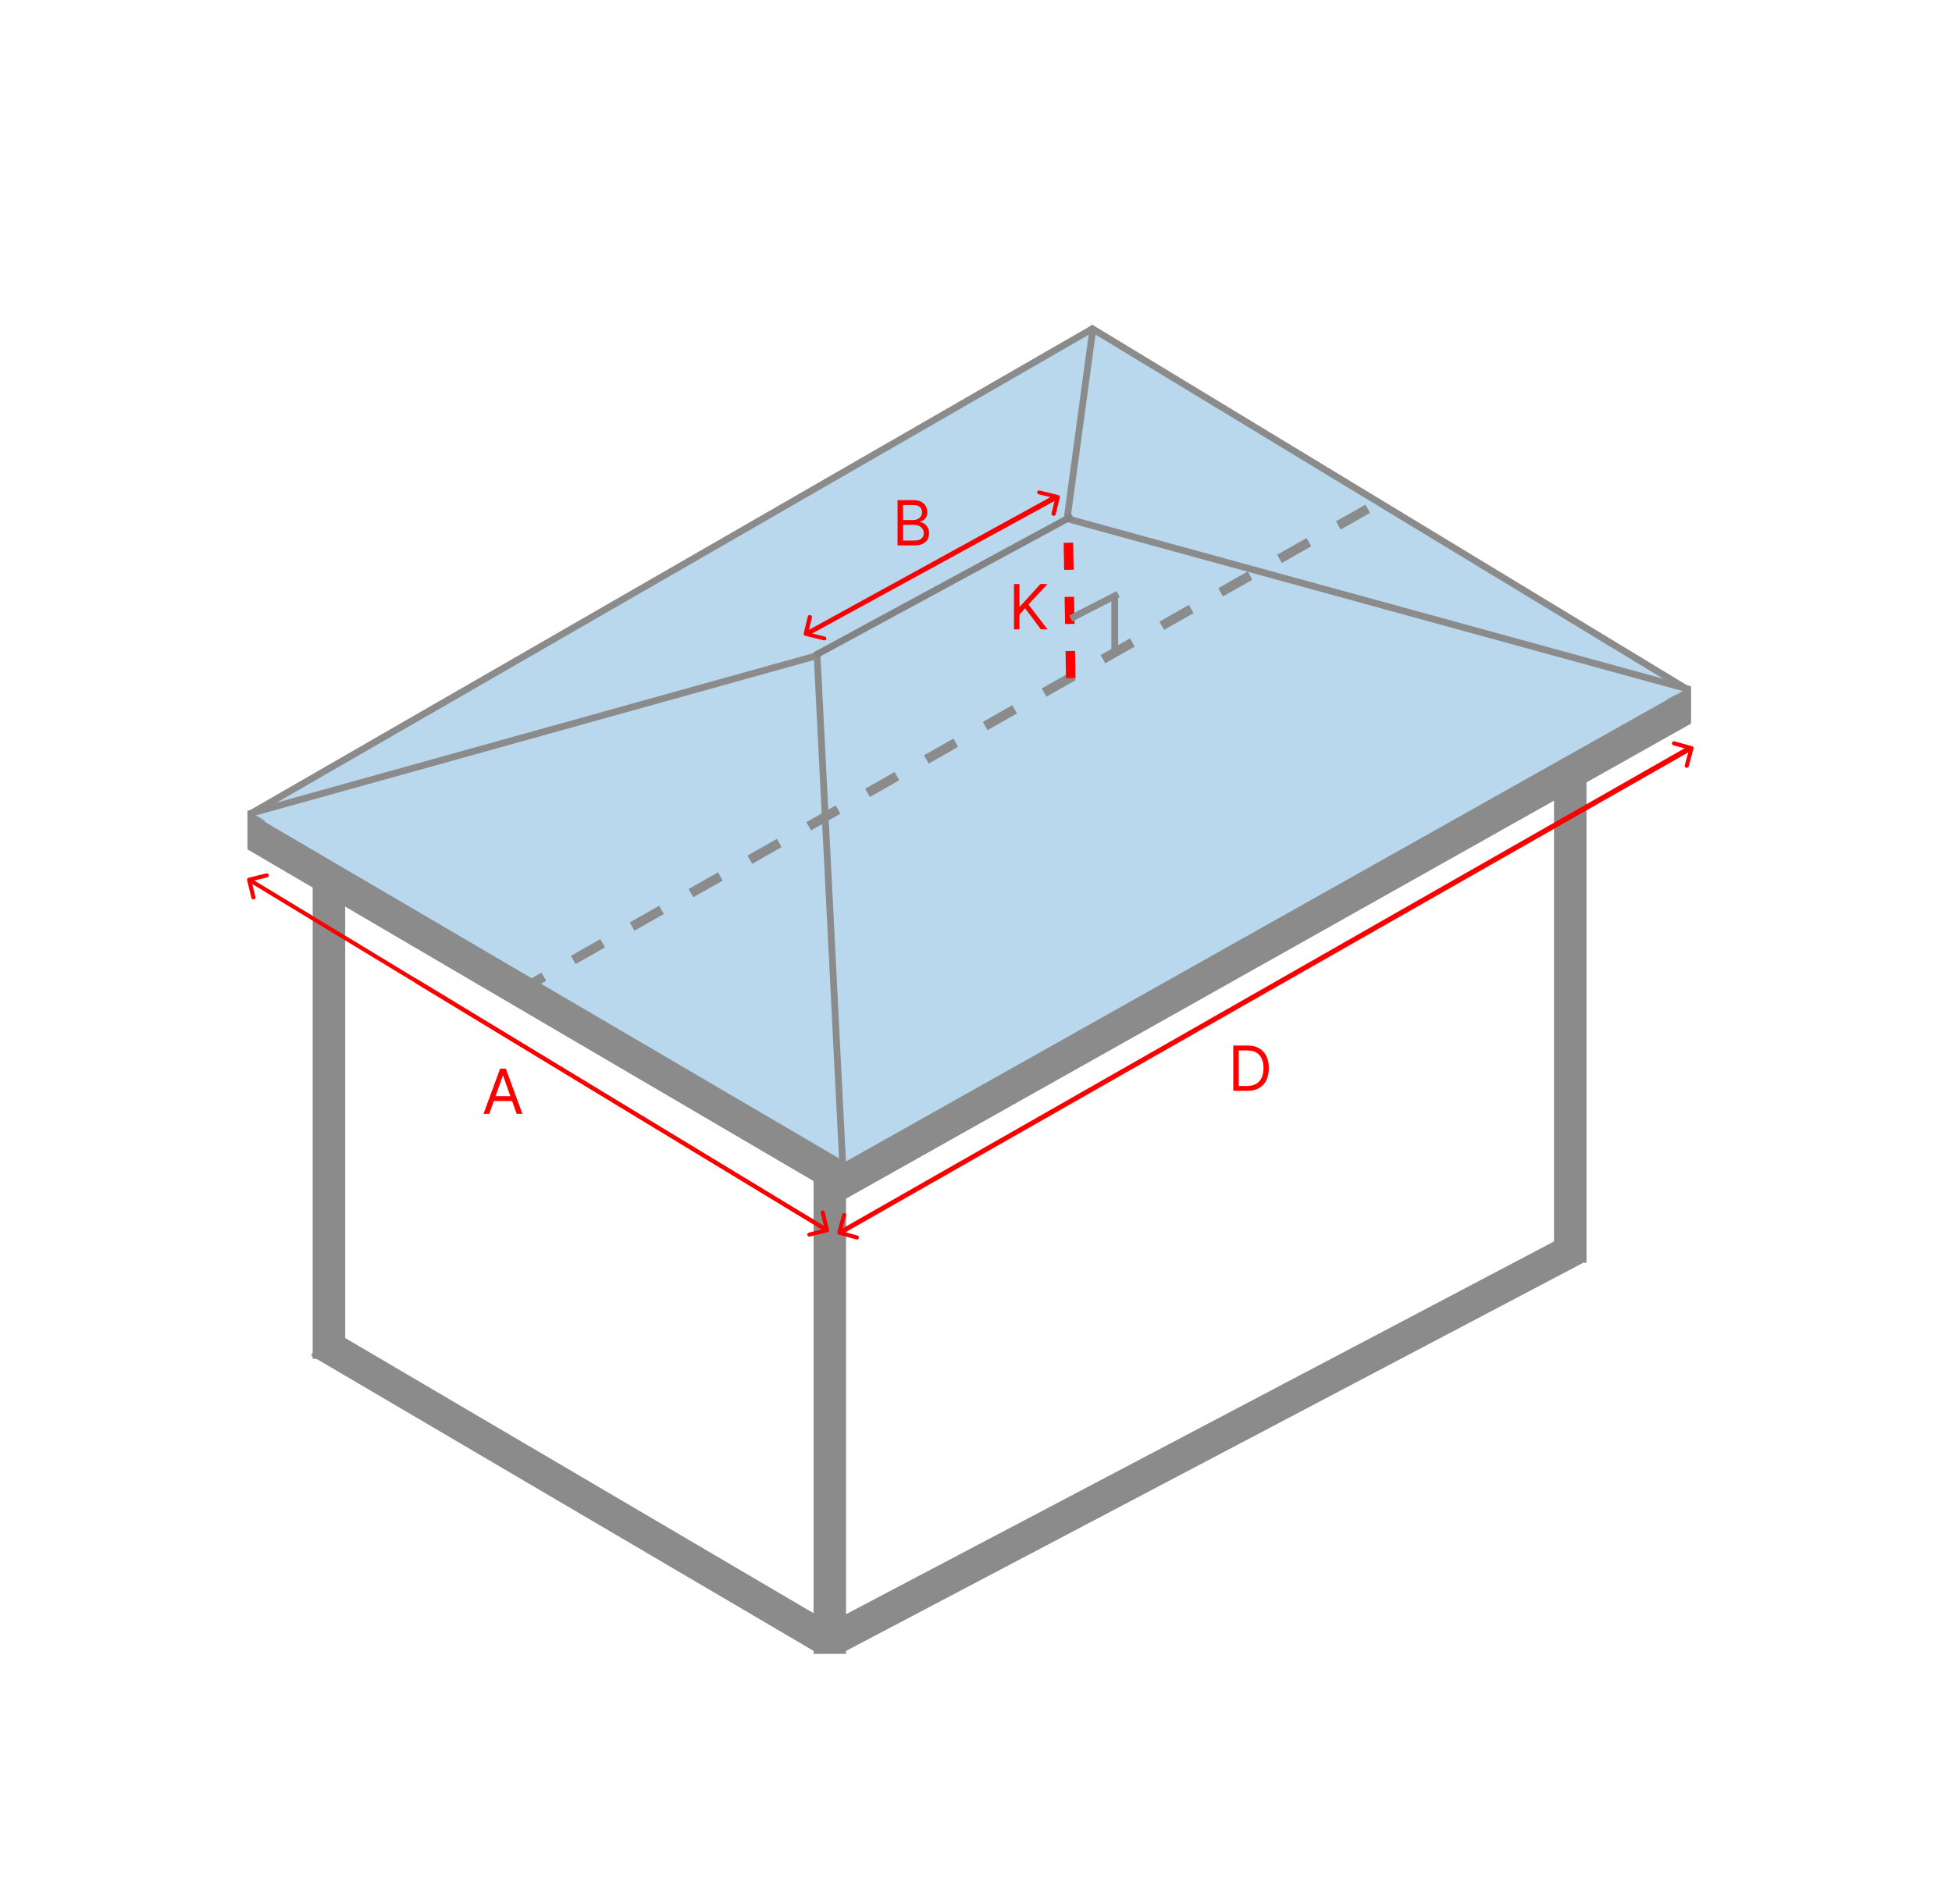 <svg width="1442" height="1407" viewBox="0 0 1442 1407" fill="none" xmlns="http://www.w3.org/2000/svg">
<path d="M183.464 600.059L806.869 241.736L1245.68 511.527L622.272 869.851L183.464 600.059Z" fill="#B9D8ED"/>
<line x1="788.523" y1="381.664" x2="807.523" y2="241.664" stroke="#8B8B8B" stroke-width="5"/>
<path d="M789.662 383.589L1248.66 509.589" stroke="#8B8B8B" stroke-width="5"/>
<path d="M805.297 241.86L1247.5 510" stroke="#8B8B8B" stroke-width="5"/>
<line x1="808.248" y1="242.166" x2="185.248" y2="601.166" stroke="#8B8B8B" stroke-width="5"/>
<line x1="603.671" y1="484.408" x2="183.671" y2="601.408" stroke="#8B8B8B" stroke-width="5"/>
<line x1="615.659" y1="867.353" x2="188.931" y2="617.249" stroke="#8B8B8B" stroke-width="24"/>
<line x1="603.497" y1="481.874" x2="622.497" y2="859.875" stroke="#8B8B8B" stroke-width="5"/>
<line x1="792.191" y1="381.198" x2="602.191" y2="484.198" stroke="#848383" stroke-width="5"/>
<line x1="1242.88" y1="524.46" x2="616.882" y2="876.46" stroke="#8B8B8B" stroke-width="24"/>
<path d="M380 734L1012 375" stroke="#8B8B8B" stroke-width="7" stroke-dasharray="25 25"/>
<path d="M791 501L789 386" stroke="#FF0000" stroke-width="7" stroke-dasharray="20 20"/>
<path d="M791 457L826 439" stroke="#8B8B8B" stroke-width="5"/>
<line x1="823.5" y1="483" x2="823.5" y2="439" stroke="#8B8B8B" stroke-width="5"/>
<line x1="243" y1="651" x2="243" y2="1004" stroke="#8B8B8B" stroke-width="24"/>
<line x1="613" y1="860" x2="613" y2="1222" stroke="#8B8B8B" stroke-width="24"/>
<line x1="1160" y1="570" x2="1160" y2="933" stroke="#8B8B8B" stroke-width="24"/>
<path d="M1251.05 553.197C1251.27 552.398 1250.8 551.572 1250 551.353L1236.99 547.781C1236.19 547.562 1235.36 548.032 1235.14 548.831C1234.92 549.63 1235.39 550.455 1236.19 550.674L1247.76 553.849L1244.59 565.423C1244.37 566.222 1244.84 567.047 1245.64 567.266C1246.44 567.485 1247.26 567.015 1247.48 566.216L1251.05 553.197ZM621.744 912.079L1250.35 554.103L1248.86 551.496L620.26 909.472L621.744 912.079Z" fill="#FA0000"/>
<path d="M618.557 910.383C618.338 911.182 618.809 912.007 619.608 912.226L632.628 915.789C633.427 916.008 634.252 915.537 634.471 914.738C634.689 913.939 634.219 913.114 633.42 912.895L621.846 909.728L625.014 898.153C625.232 897.354 624.762 896.529 623.963 896.31C623.164 896.091 622.339 896.562 622.12 897.361L618.557 910.383ZM1246.86 551.501L619.261 909.476L620.747 912.082L1248.35 554.107L1246.86 551.501Z" fill="#FA0000"/>
<path d="M921.375 806H911.051V772.545H921.832C925.078 772.545 927.855 773.215 930.163 774.555C932.472 775.883 934.242 777.795 935.472 780.288C936.703 782.771 937.318 785.744 937.318 789.207C937.318 792.692 936.697 795.692 935.456 798.208C934.214 800.713 932.407 802.64 930.033 803.991C927.659 805.33 924.773 806 921.375 806ZM915.102 802.406H921.114C923.88 802.406 926.172 801.873 927.991 800.805C929.809 799.738 931.165 798.219 932.058 796.248C932.951 794.277 933.398 791.93 933.398 789.207C933.398 786.507 932.957 784.182 932.075 782.232C931.192 780.272 929.875 778.769 928.121 777.724C926.368 776.667 924.185 776.139 921.571 776.139H915.102V802.406Z" fill="#FF0000"/>
<path d="M183.643 648.545C182.839 648.742 182.346 649.554 182.543 650.359L185.754 663.471C185.951 664.276 186.764 664.769 187.568 664.571C188.373 664.374 188.865 663.562 188.668 662.758L185.814 651.102L197.469 648.248C198.274 648.051 198.767 647.239 198.57 646.434C198.372 645.629 197.56 645.137 196.756 645.334L183.643 648.545ZM611.778 907.718L184.778 648.72L183.222 651.285L610.222 910.283L611.778 907.718Z" fill="#FA0000"/>
<path d="M611.356 910.457C612.161 910.26 612.653 909.448 612.456 908.643L609.245 895.531C609.048 894.726 608.236 894.233 607.431 894.43C606.627 894.628 606.134 895.44 606.331 896.244L609.186 907.9L597.53 910.754C596.725 910.951 596.233 911.763 596.43 912.568C596.627 913.373 597.439 913.865 598.244 913.668L611.356 910.457ZM306.955 726.334L610.221 910.282L611.777 907.717L308.51 723.769L306.955 726.334Z" fill="#FA0000"/>
<path d="M361.423 823H357.176L369.46 789.545H373.642L385.926 823H381.679L371.682 794.838H371.42L361.423 823ZM362.991 809.932H380.111V813.526H362.991V809.932Z" fill="#FF0000"/>
<line x1="606.921" y1="1209.35" x2="235.921" y2="991.346" stroke="#8B8B8B" stroke-width="24"/>
<line x1="1163.59" y1="922.618" x2="618.591" y2="1209.62" stroke="#8B8B8B" stroke-width="24"/>
<path d="M749.051 465V431.545H753.102V448.142H753.494L768.523 431.545H773.815L759.767 446.639L773.815 465H768.915L757.284 449.449L753.102 454.153V465H749.051Z" fill="#FF0000"/>
<path d="M782.903 367.549C783.091 366.781 782.562 365.992 781.722 365.787L768.032 362.436C767.192 362.23 766.359 362.686 766.171 363.453C765.983 364.221 766.512 365.01 767.352 365.216L779.521 368.194L776.799 379.313C776.611 380.081 777.14 380.87 777.98 381.076C778.82 381.281 779.653 380.826 779.841 380.058L782.903 367.549ZM596.564 469.916L782.217 368.423L780.547 365.931L594.893 467.424L596.564 469.916Z" fill="#FA0000"/>
<path d="M593.712 468.015C593.525 468.784 594.054 469.572 594.893 469.777L608.574 473.107C609.414 473.312 610.246 472.854 610.433 472.085C610.62 471.317 610.091 470.528 609.252 470.323L597.091 467.363L599.802 456.227C599.989 455.459 599.46 454.67 598.621 454.465C597.781 454.261 596.949 454.719 596.762 455.487L593.712 468.015ZM779.551 365.357L594.397 467.139L596.067 469.631L781.222 367.848L779.551 365.357Z" fill="#FA0000"/>
<path d="M663.051 403V369.545H674.747C677.078 369.545 679 369.948 680.513 370.754C682.027 371.549 683.154 372.622 683.895 373.972C684.635 375.312 685.006 376.798 685.006 378.432C685.006 379.869 684.75 381.056 684.238 381.993C683.737 382.929 683.073 383.67 682.245 384.214C681.428 384.759 680.541 385.162 679.582 385.423V385.75C680.606 385.815 681.635 386.175 682.67 386.828C683.704 387.482 684.57 388.418 685.267 389.638C685.964 390.857 686.312 392.349 686.312 394.114C686.312 395.791 685.931 397.299 685.169 398.638C684.407 399.978 683.203 401.04 681.559 401.824C679.915 402.608 677.775 403 675.139 403H663.051ZM667.102 399.406H675.139C677.786 399.406 679.664 398.894 680.775 397.871C681.897 396.836 682.457 395.584 682.457 394.114C682.457 392.981 682.169 391.936 681.592 390.977C681.014 390.008 680.192 389.235 679.125 388.658C678.058 388.07 676.795 387.776 675.335 387.776H667.102V399.406ZM667.102 384.247H674.616C675.836 384.247 676.936 384.008 677.916 383.528C678.907 383.049 679.691 382.374 680.268 381.503C680.857 380.632 681.151 379.608 681.151 378.432C681.151 376.962 680.639 375.715 679.615 374.691C678.591 373.656 676.969 373.139 674.747 373.139H667.102V384.247Z" fill="#FA0000"/>
<mask id="path-30-inside-1_504_96" fill="white">
<path d="M1249 508L1232 517L1249 535V508Z"/>
</mask>
<path d="M1232 517L1221.71 497.557L1196.15 511.085L1216.01 532.106L1232 517ZM1249 508H1271V471.46L1238.71 488.557L1249 508ZM1249 535L1233.01 550.106L1271 590.335V535H1249ZM1242.29 536.443L1259.29 527.443L1238.71 488.557L1221.71 497.557L1242.29 536.443ZM1227 508V535H1271V508H1227ZM1264.99 519.894L1247.99 501.894L1216.01 532.106L1233.01 550.106L1264.99 519.894Z" fill="#8B8B8B" mask="url(#path-30-inside-1_504_96)"/>
<path d="M1232 517L1221.71 497.557L1196.15 511.085L1216.01 532.106L1232 517ZM1249 508H1271V471.46L1238.71 488.557L1249 508ZM1249 535L1233.01 550.106L1271 590.335V535H1249ZM1242.29 536.443L1259.29 527.443L1238.71 488.557L1221.71 497.557L1242.29 536.443ZM1227 508V535H1271V508H1227ZM1264.99 519.894L1247.99 501.894L1216.01 532.106L1233.01 550.106L1264.99 519.894Z" fill="#8B8B8B" mask="url(#path-30-inside-1_504_96)"/>
<path d="M1232 517L1221.71 497.557L1196.15 511.085L1216.01 532.106L1232 517ZM1249 508H1271V471.46L1238.71 488.557L1249 508ZM1249 535L1233.01 550.106L1271 590.335V535H1249ZM1242.29 536.443L1259.29 527.443L1238.71 488.557L1221.71 497.557L1242.29 536.443ZM1227 508V535H1271V508H1227ZM1264.99 519.894L1247.99 501.894L1216.01 532.106L1233.01 550.106L1264.99 519.894Z" fill="#8B8B8B" mask="url(#path-30-inside-1_504_96)"/>
<mask id="path-32-inside-2_504_96" fill="white">
<path d="M183 599V627.5L190.5 617L195.5 607L183 599Z"/>
</mask>
<path d="M183 627.5H161V696.15L200.902 640.287L183 627.5ZM183 599L194.859 580.47L161 558.8V599H183ZM195.5 607L215.177 616.839L224.028 599.138L207.359 588.47L195.5 607ZM190.5 617L208.402 629.787L209.405 628.383L210.177 626.839L190.5 617ZM205 627.5V599H161V627.5H205ZM171.141 617.53L183.641 625.53L207.359 588.47L194.859 580.47L171.141 617.53ZM175.823 597.161L170.823 607.161L210.177 626.839L215.177 616.839L175.823 597.161ZM172.598 604.213L165.098 614.713L200.902 640.287L208.402 629.787L172.598 604.213Z" fill="#8B8B8B" mask="url(#path-32-inside-2_504_96)"/>
<path d="M183 627.5H161V696.15L200.902 640.287L183 627.5ZM183 599L194.859 580.47L161 558.8V599H183ZM195.5 607L215.177 616.839L224.028 599.138L207.359 588.47L195.5 607ZM190.5 617L208.402 629.787L209.405 628.383L210.177 626.839L190.5 617ZM205 627.5V599H161V627.5H205ZM171.141 617.53L183.641 625.53L207.359 588.47L194.859 580.47L171.141 617.53ZM175.823 597.161L170.823 607.161L210.177 626.839L215.177 616.839L175.823 597.161ZM172.598 604.213L165.098 614.713L200.902 640.287L208.402 629.787L172.598 604.213Z" fill="#8B8B8B" mask="url(#path-32-inside-2_504_96)"/>
<path d="M183 627.5H161V696.15L200.902 640.287L183 627.5ZM183 599L194.859 580.47L161 558.8V599H183ZM195.5 607L215.177 616.839L224.028 599.138L207.359 588.47L195.5 607ZM190.5 617L208.402 629.787L209.405 628.383L210.177 626.839L190.5 617ZM205 627.5V599H161V627.5H205ZM171.141 617.53L183.641 625.53L207.359 588.47L194.859 580.47L171.141 617.53ZM175.823 597.161L170.823 607.161L210.177 626.839L215.177 616.839L175.823 597.161ZM172.598 604.213L165.098 614.713L200.902 640.287L208.402 629.787L172.598 604.213Z" fill="#8B8B8B" mask="url(#path-32-inside-2_504_96)"/>
</svg>
